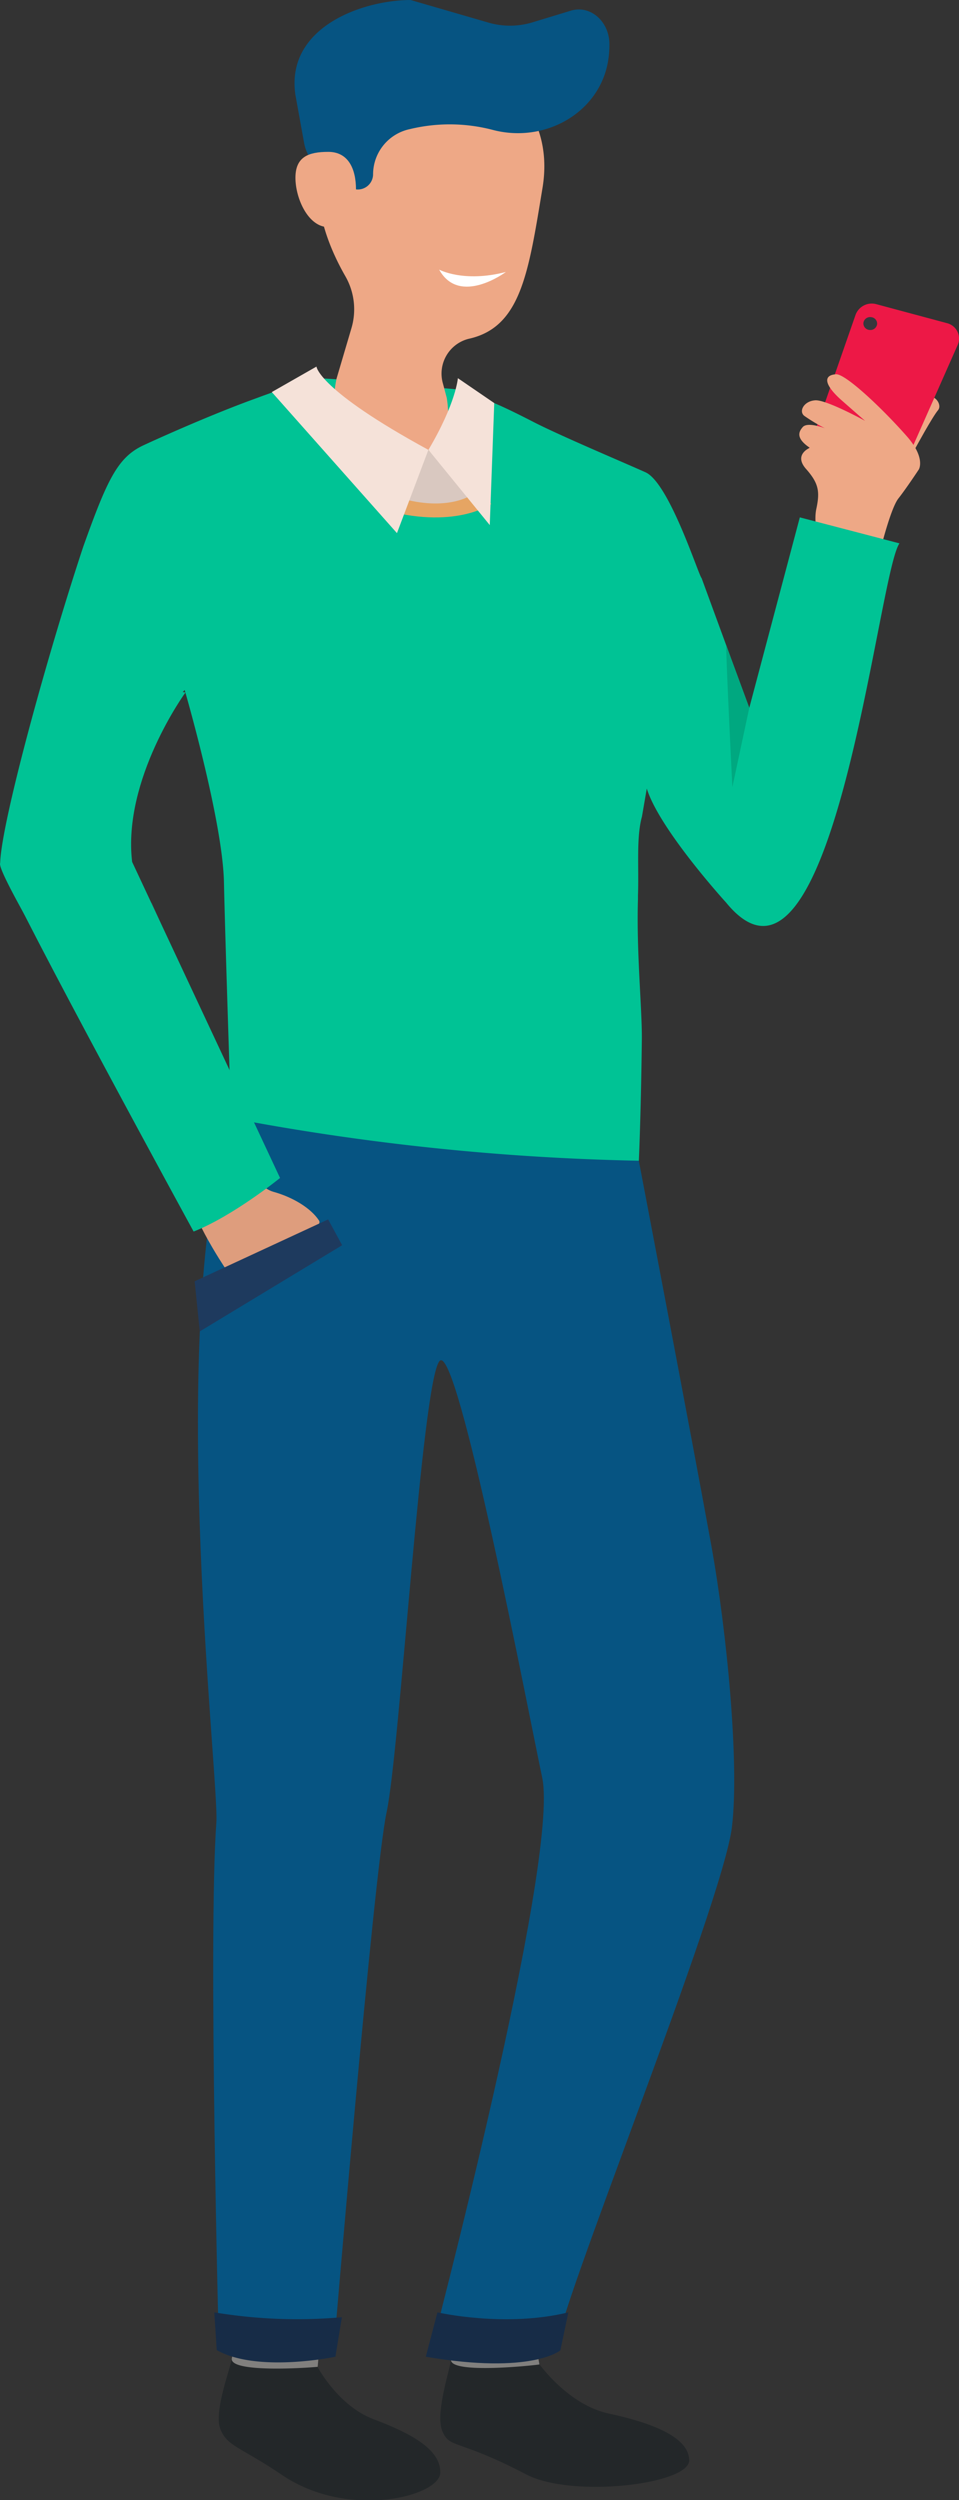 <svg viewBox="0 0 142.97 372.55" xmlns="http://www.w3.org/2000/svg"><rect x="0" y="0" width="142.97" height="372.55" fill="#333333" stroke="none"/><g data-name="Layer 2"><g data-name="Layer 1"><path d="M136.474 66.772s2.505-4.618 3.371-5.652-1.328-3.585-3.088-.866-2.843 4.474-2.843 4.474z" fill="#eea886" data-name="Path 1018"/><path d="M133.915 71.422l8.876-20.06a2.364 2.364 0 00-1.651-3.218l-10.47-2.812a2.575 2.575 0 00-3.112 1.556l-7.226 20.744a2.375 2.375 0 001.787 3.071l8.821 2.119a2.6 2.6 0 002.975-1.4z" fill="#ed1846" data-name="Path 1019"/><path d="M136.982 69.95s1.054-1.715-1.792-4.944c-3.781-4.289-9.164-9.323-10.55-9.236-2 .13-1.732 1.625.866 3.911s3.464 3.031 3.464 3.031-5.732-3.152-7.412-3.062-2.52 1.613-1.663 2.309a26.6 26.6 0 003.086 1.856s-2.6-1.019-3.316-.167c-.54.629-1.131 1.608 1.068 3.08 0 0-2.477.99-.563 3.152s2.075 3.4 1.524 5.978.846 6.823.846 6.823l8.659-.522s1.556-6.388 2.742-7.891 3.041-4.318 3.041-4.318z" fill="#eea886" data-name="Path 1020"/><path d="M128.721 48.088a.973.973 0 00.883 1.074 1.01 1.01 0 001.155-.831.973.973 0 00-.883-1.071 1.007 1.007 0 00-1.155.828z" fill="#38373d" data-name="Path 1021"/><path d="M80.414 352.282s4.3 6.062 10.325 7.354 11.967 3.386 12.01 6.962-17.428 5.712-24.326 2.1c-10.3-5.383-11.341-3.752-12.484-6.451s1.371-9.889 1.3-10.743c-.093-1.055 13.175.778 13.175.778z" fill="#232729" data-name="Path 1022"/><path d="M79.747 349.337a24.126 24.126 0 01.667 2.985c-.118.063-13.583 1.57-13.176-.774.329-1.9.8-3.966.8-3.966z" fill="#81807e" data-name="Path 1023"/><path d="M47.35 352.712s3.065 5.773 8.3 7.756c5.6 2.107 10.1 4.526 9.987 8.013s-13.684 7.02-23.567.329c-6.243-4.229-8.223-4.249-9.236-6.91s1.732-9.58 1.7-10.417c-.031-1.035 12.816 1.229 12.816 1.229z" fill="#232729" data-name="Path 1024"/><path d="M47.51 349.671a26.838 26.838 0 01-.153 3c-.115.055-13.133 1.065-12.8-1.229a18.213 18.213 0 011.264-4.024z" fill="#81807e" data-name="Path 1025"/><path d="M95.234 172.952s8.027 41.994 10.8 57.277c2.35 13.009 4.214 32.616 3.086 42-1.394 11.626-26.748 74-26.018 77.407s-19.093 1.538-19.093 1.538 19.477-73.791 16.822-86.3c-1.969-9.265-12.671-65.215-15.312-62.057s-5.923 58.083-7.88 67.2-7.966 81.159-7.966 81.159-13.436 1.865-17.03-.993c0 0-1.634-61.515-.387-78.608.476-6.515-8.116-78.108 2.886-106.93 5.825-15.238 60.092 8.309 60.092 8.309z" fill="#065482" data-name="Path 1026"/><path d="M.012 128.775c0 .7 1.414 3.524 3.671 7.577 3.3-6.212 5.9-11.315 6.743-13.191 2.786-6.179 17.122-20.349 17.122-20.349a.413.413 0 000 .046.038.038 0 010 .017.576.576 0 01.017.058.53.53 0 00.035.121.444.444 0 01.02.075.506.506 0 01.017.058c.782 2.733 5.574 19.835 5.75 28.258.2 9.17 1.068 35.165 1.068 35.165a362.238 362.238 0 0060.787 6.35s.323-7.216.445-18.057c.049-4.537-.823-13.049-.577-20.949v-.528c.153-4.33-.266-8.627.595-11.751l.719-4.174c1.9 6.108 11.834 17 11.834 17 15.941 19.466 22.571-48.93 25.836-53.534l-14.854-3.875-7.533 28.379-3.443-9.329-3.669-10c-.416-.312-4.8-14.181-8.371-15.771-3.631-1.625-12.74-5.461-16.706-7.5-2.02-1.039-3.934-1.992-5.585-2.7l-.254-.107-4.549-1.954-1.189-.107c-3.813-.341-15.662-1.385-19.627-1.6-.326-.02-.6-.032-.811-.035s-.318 0-.4 0a51.383 51.383 0 00-6.157 1.977l-.367.133-.453.162-.851.306-1.764.649-.626.231c-6.422 2.4-13.6 5.64-15.532 6.543-3.83 1.8-5.383 5.146-8.928 15.05C7.055 97.602.243 122.392.032 128.498a1.335 1.335 0 00-.02.277z" fill="#00c395" data-name="Path 1027"/><g data-name="Group 199"><path d="M61.592 7.43c-10.141 0-13.922 7.219-14.117 20.571-.072 5 2.176 9.955 3.988 13.119a9.908 9.908 0 01.946 7.731l-2.226 7.537c-1.515 6.991 1.806 10.825 6.708 12.218a9.522 9.522 0 007.456-1.215c2.521-1.629 2.728-5.131 2.259-8.1l-.575-2.149a5.346 5.346 0 013.831-6.654c7.807-1.707 8.926-9.847 11.017-22.486C83.059 14.824 71.73 7.43 61.592 7.43z" fill="#eea886" data-name="Path 777"/><path d="M85.202 1.56l-5.815 1.769a11.529 11.529 0 01-6.561.042L61.216.002c-7.033 0-18.647 3.972-17.179 14.119l1.3 7.177a6.448 6.448 0 005.811 5.261 2.276 2.276 0 004.472-.6 6.9 6.9 0 015.431-6.708 25.372 25.372 0 0112.342.087c8.07 2.168 16.578-2.833 17.384-11.149q.077-.791.076-1.6c-.004-3.353-2.775-5.823-5.651-5.029z" fill="#065482" data-name="Path 778"/><path d="M53.072 28.24c0 3.1-1.153 5.6-4.133 5.6s-4.894-4.257-4.894-7.353 1.914-3.858 4.894-3.858 4.133 2.513 4.133 5.611z" fill="#eea886" data-name="Path 779"/></g><path d="M63.84 67.032s-1.772 6.668-1.134 8.532c0 0 3.9 1.334 6.7-.335a29.067 29.067 0 00-5.566-8.197z" fill="#323657" data-name="Path 1033"/><path d="M73.24 75.092s-5.522 4.012-16.643.7l7.265-8.76z" fill="#e6a563" data-name="Path 1034"/><path d="M70.39 73.702s-3.628 2.635-10.934.459l4.387-7.126z" fill="#d9c8c0" data-name="Path 1035"/><path d="M40.13 176.182a26.288 26.288 0 01-8.76 6.186l-18.184-30.757 9.433-17.125s17.084 38.697 17.511 41.696z" fill="#3c4145" data-name="Path 1036"/><path d="M40.52 58.422l6.662-3.8s.188 3.435 16.683 12.411L59.18 79.444z" fill="#f5e2d9" data-name="Path 1037"/><path d="M68.26 56.352s-.26 3.709-4.387 10.68l9.144 11.214.667-18.184z" fill="#f5e2d9" data-name="Path 1038"/><path d="M35.75 171.792s2.162 5.008 5.017 5.8 5.553 2.4 6.789 4.272-13.97 7.124-13.97 7.124-6.249-9.216-5.709-13.208 7.873-3.988 7.873-3.988z" fill="#de9d7d" data-name="Path 1039"/><path d="M27.65 103.182s-9.4 12.908-7.952 25.247l22.052 47.1s-6.979 5.66-12.885 7.984c0 0-25.773-47.143-28.864-54.743.009.001 10.18-28.479 27.649-25.588z" fill="#00c395" data-name="Path 1040"/><path d="M48.92 181.702l-19.9 9.219.762 7.473 21.226-12.844z" fill="#1e3a5e" data-name="Path 1041"/><path d="M50.004 351.175s-11.623 2.451-17.693-.993l-.361-5.62a75.3 75.3 0 0019.018.724z" fill="#172c47" data-name="Path 1042"/><path d="M83.54 350.222s-4.269 3.646-20.06.953l1.732-6.613s10.056 2.309 19.521 0z" fill="#172c47" data-name="Path 1043"/><path d="M108.262 96.142c0 2.765.921 21.143.921 21.143l2.52-11.8z" fill="#00a880" data-name="Path 1044"/></g><path d="M65.467 40.172s3.631 1.992 9.957.352c0 0-6.912 5.154-9.957-.352z" fill="#fff"/></g></svg>